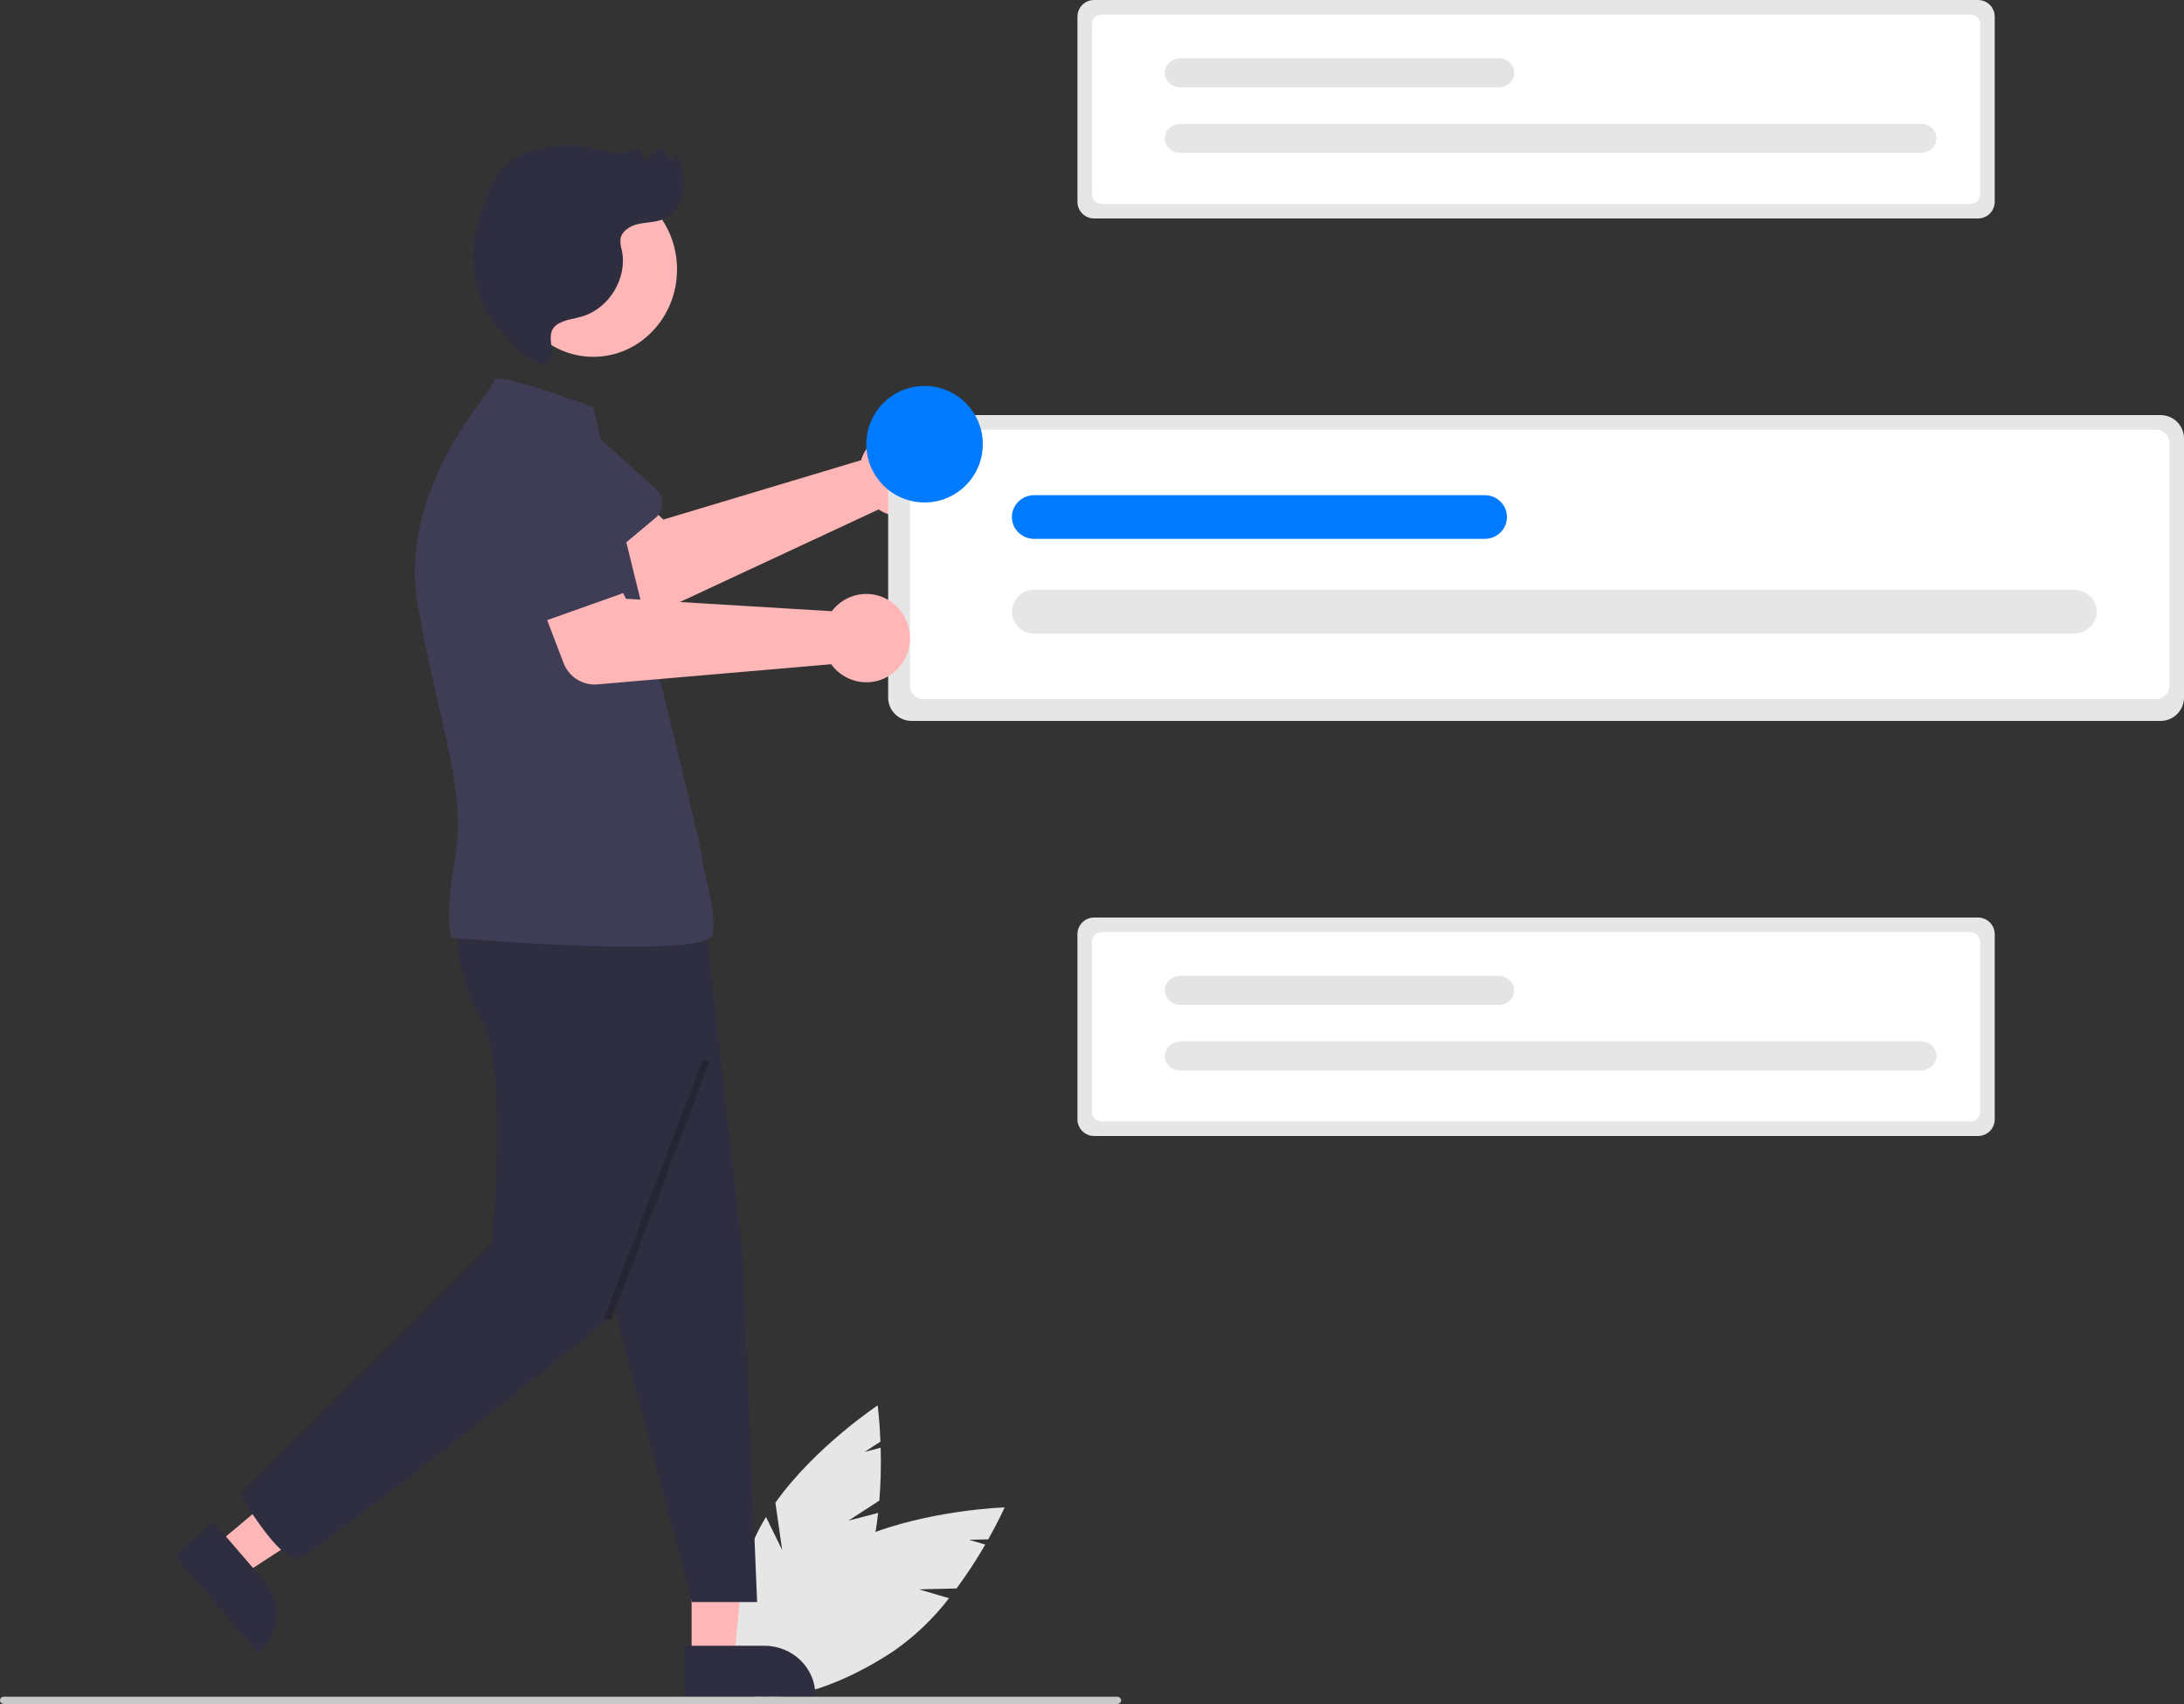 <svg width="300" height="234" viewBox="0 0 300 234" fill="none" xmlns="http://www.w3.org/2000/svg">
<rect x="0" y="0" width="300" height="234" fill="#333333" stroke="none"/>
<path d="M118.623 62.319C118.484 62.602 118.368 62.896 118.275 63.197L91.126 71.347L86.1 66.656L78 73.286L86.089 82.452C86.742 83.192 87.619 83.702 88.588 83.903C89.557 84.105 90.565 83.989 91.462 83.571L120.684 69.961C121.7 70.631 122.897 70.978 124.115 70.954C125.334 70.93 126.516 70.538 127.505 69.828C128.494 69.119 129.243 68.127 129.652 66.983C130.061 65.84 130.111 64.599 129.795 63.427C129.478 62.255 128.811 61.206 127.882 60.42C126.953 59.635 125.806 59.15 124.593 59.029C123.38 58.909 122.159 59.16 121.093 59.747C120.026 60.335 119.165 61.232 118.623 62.319L118.623 62.319Z" fill="#FFB6B6"/>
<path d="M90.078 71.086L80.142 79.404C79.86 79.641 79.53 79.814 79.175 79.91C78.82 80.007 78.448 80.026 78.085 79.965C77.722 79.904 77.377 79.766 77.072 79.558C76.767 79.351 76.511 79.081 76.319 78.765L69.617 67.691C68.422 66.229 67.853 64.35 68.033 62.467C68.213 60.583 69.128 58.847 70.577 57.641C72.027 56.435 73.892 55.856 75.765 56.031C77.638 56.206 79.366 57.121 80.57 58.575L90.147 67.188C90.421 67.434 90.639 67.737 90.786 68.076C90.933 68.415 91.006 68.783 91 69.153C90.993 69.522 90.907 69.887 90.748 70.22C90.589 70.554 90.361 70.849 90.078 71.086Z" fill="#3F3D56"/>
<path d="M116.546 208.818L120.788 206.067C120.982 203.652 121.043 201.228 120.97 198.805L118.77 199.378L120.941 197.969C120.821 194.975 120.556 193 120.556 193C120.556 193 111.98 198.671 106.51 206.358L107.443 212.86L105.219 208.313C104.65 209.241 104.139 210.203 103.688 211.196C99.182 221.219 98.744 230.842 102.71 232.691C106.677 234.539 113.545 227.912 118.051 217.889C119.411 214.666 120.277 211.249 120.619 207.759L116.546 208.818Z" fill="#E6E6E6"/>
<path d="M126.228 218.256L131.391 218.135C132.822 216.2 134.139 214.188 135.337 212.108L133.105 211.45L135.748 211.388C137.204 208.802 138 207 138 207C138 207 127.505 207.337 118.689 210.982L116.119 216.945L116.534 211.96C115.551 212.447 114.6 212.994 113.686 213.597C104.5 219.711 99.097 227.596 101.62 231.209C104.143 234.822 113.636 232.796 122.822 226.682C125.698 224.669 128.24 222.238 130.361 219.473L126.228 218.256Z" fill="#E6E6E6"/>
<path d="M95.001 228L100.818 228L103 206L95 206.184L95.001 228Z" fill="#FFB6B6"/>
<path d="M94 226L104.994 226H104.994C106.852 226 108.634 226.714 109.948 227.986C111.262 229.257 112 230.981 112 232.779V232.999L94 233L94 226Z" fill="#2F2E41"/>
<path d="M30 211.864L33.719 216L52 204.105L46.511 198L30 211.864Z" fill="#FFB6B6"/>
<path d="M29.313 209L36.329 217.148L36.329 217.149C37.515 218.526 38.11 220.322 37.983 222.142C37.857 223.962 37.019 225.657 35.654 226.853L35.487 227L24 213.659L29.313 209Z" fill="#2F2E41"/>
<path d="M0.546 234H153.455C153.6 234 153.738 233.947 153.84 233.854C153.943 233.76 154 233.633 154 233.5C154 233.367 153.943 233.24 153.84 233.146C153.738 233.053 153.6 233 153.455 233H0.546C0.475 233 0.404 233.013 0.337 233.038C0.271 233.063 0.211 233.099 0.16 233.146C0.109 233.192 0.069 233.248 0.042 233.308C0.014 233.369 0 233.434 0 233.5C0 233.566 0.014 233.631 0.042 233.692C0.069 233.752 0.109 233.808 0.16 233.854C0.211 233.901 0.271 233.937 0.337 233.962C0.404 233.987 0.475 234 0.546 234Z" fill="#CACACA"/>
<path d="M83.508 176.475L95.05 220H104L102.034 172.398L96.846 126.019L78 125L83.508 176.475Z" fill="#2F2E41"/>
<path d="M62.916 126C62.916 126 61.893 132.611 65.985 139.731C70.077 146.851 67.519 170.753 67.519 170.753L33 205.235C33 205.235 38.365 214.488 40.922 213.98C43.48 213.471 83.887 180.924 83.887 180.924L97 128.034L62.916 126Z" fill="#2F2E41"/>
<path d="M81.5 49C87.851 49 93 43.627 93 37C93 30.373 87.851 25 81.5 25C75.149 25 70 30.373 70 37C70 43.627 75.149 49 81.5 49Z" fill="#FFB6B6"/>
<path d="M81.455 55.919C81.455 55.919 67.832 50.756 67.832 52.282C67.832 53.808 54.401 66.714 57.45 83.503C60.499 100.292 64.056 108.432 62.532 117.59C61.007 126.747 62.023 128.782 62.023 128.782C62.023 128.782 97.409 131.835 97.917 128.274C98.425 124.712 96.441 119.281 96.441 117.754C96.441 116.228 82.4 59.847 81.455 55.919Z" fill="#3F3D56"/>
<path d="M76.836 44.377C77.802 43.872 78.925 43.768 79.971 43.454C83.712 42.331 86.219 38.151 85.419 34.368C85.271 33.882 85.204 33.377 85.222 32.87C85.362 31.75 86.522 31.027 87.634 30.77C88.747 30.513 89.93 30.551 90.993 30.138C92.635 29.5 93.725 27.833 93.961 26.106C94.131 24.357 93.737 22.6 92.836 21.086L92.434 22.229C91.821 21.716 91.366 21.044 91.121 20.288C90.665 20.364 90.235 20.554 89.874 20.841C89.514 21.128 89.233 21.501 89.061 21.926C88.416 22.302 88.323 20.758 87.61 20.531C87.297 20.492 86.98 20.569 86.721 20.747C85.286 21.409 83.618 20.843 82.078 20.477C79.412 19.844 76.632 19.841 73.965 20.467C72.192 20.885 70.438 21.613 69.17 22.905C68.178 24.019 67.416 25.313 66.927 26.715C65.566 30.099 64.668 33.76 65.117 37.373C65.491 40.33 66.742 43.112 68.714 45.367C69.741 46.536 73.092 50.616 74.929 49.921C77.238 49.047 74.116 45.798 76.836 44.377Z" fill="#2F2E41"/>
<path opacity="0.2" d="M96.525 145.489L83 181L83.934 181.357L97.46 145.845L96.525 145.489Z" fill="black"/>
<path d="M125.223 57C124.369 57.001 123.549 57.339 122.945 57.939C122.341 58.539 122.001 59.353 122 60.202V95.798C122.001 96.647 122.341 97.461 122.945 98.061C123.549 98.661 124.369 98.999 125.223 99H296.777C297.631 98.999 298.451 98.661 299.055 98.061C299.659 97.461 299.999 96.647 300 95.798V60.202C299.999 59.353 299.659 58.539 299.055 57.939C298.451 57.339 297.631 57.001 296.777 57L125.223 57Z" fill="#E6E6E6"/>
<path d="M126.869 59C126.374 59.001 125.899 59.196 125.548 59.544C125.198 59.892 125.001 60.364 125 60.856V94.144C125.001 94.636 125.198 95.108 125.548 95.456C125.899 95.804 126.374 95.999 126.869 96H296.131C296.627 95.999 297.102 95.804 297.452 95.456C297.803 95.108 298 94.636 298 94.144V60.856C298 60.364 297.803 59.892 297.452 59.544C297.102 59.196 296.627 59.001 296.131 59H126.869Z" fill="white"/>
<path d="M284.975 87C285.777 86.998 286.546 86.682 287.113 86.12C287.68 85.559 287.999 84.798 288 84.004C288.001 83.21 287.684 82.449 287.119 81.886C286.553 81.323 285.786 81.004 284.983 81C284.981 81 284.978 81 284.975 81H142.02C141.218 81.003 140.45 81.321 139.884 81.883C139.318 82.445 139 83.207 139 84C139 84.793 139.318 85.555 139.884 86.117C140.45 86.679 141.218 86.997 142.02 87H284.975Z" fill="#E6E6E6"/>
<path d="M203.945 74C204.346 74.001 204.743 73.923 205.114 73.773C205.485 73.622 205.821 73.401 206.105 73.123C206.389 72.844 206.614 72.513 206.767 72.149C206.921 71.785 207 71.394 207 71C207 70.606 206.921 70.215 206.767 69.851C206.614 69.487 206.389 69.156 206.105 68.877C205.821 68.599 205.485 68.378 205.114 68.227C204.743 68.077 204.346 67.999 203.945 68H142.055C141.654 67.999 141.257 68.077 140.886 68.227C140.515 68.378 140.179 68.599 139.895 68.877C139.611 69.156 139.386 69.487 139.233 69.851C139.079 70.215 139 70.606 139 71C139 71.394 139.079 71.785 139.233 72.149C139.386 72.513 139.611 72.844 139.895 73.123C140.179 73.401 140.515 73.622 140.886 73.773C141.257 73.923 141.654 74.001 142.055 74H203.945Z" fill="#007AFF"/>
<path d="M150.282 126C149.677 126.001 149.097 126.242 148.669 126.671C148.241 127.099 148.001 127.681 148 128.287V153.713C148.001 154.319 148.241 154.901 148.669 155.329C149.097 155.758 149.677 155.999 150.282 156H271.718C272.323 155.999 272.903 155.758 273.331 155.329C273.759 154.901 273.999 154.319 274 153.713V128.287C273.999 127.681 273.759 127.099 273.331 126.671C272.903 126.242 272.323 126.001 271.718 126H150.282Z" fill="#E6E6E6"/>
<path d="M151.318 128C150.969 128 150.634 128.138 150.387 128.382C150.139 128.627 150 128.958 150 129.304V152.696C150 153.041 150.139 153.373 150.387 153.618C150.634 153.862 150.969 154 151.318 154H270.682C271.032 154 271.367 153.862 271.614 153.618C271.861 153.373 272 153.041 272 152.696V129.304C272 128.959 271.861 128.627 271.614 128.382C271.367 128.138 271.032 128 270.682 128H151.318Z" fill="white"/>
<path d="M263.841 147C264.413 147 264.962 146.79 265.367 146.416C265.771 146.041 265.999 145.533 266 145.003C266.001 144.472 265.774 143.964 265.371 143.588C264.967 143.213 264.419 143.001 263.847 143C263.845 143 263.843 143 263.841 143H162.154C161.582 143.001 161.035 143.212 160.631 143.587C160.227 143.962 160 144.47 160 145C160 145.53 160.227 146.038 160.631 146.413C161.035 146.788 161.582 146.999 162.154 147H263.841Z" fill="#E6E6E6"/>
<path d="M205.843 138C206.126 138 206.407 137.949 206.668 137.849C206.93 137.748 207.168 137.601 207.368 137.415C207.568 137.229 207.727 137.009 207.836 136.766C207.944 136.523 208 136.263 208 136C208 135.737 207.944 135.477 207.836 135.234C207.727 134.991 207.568 134.771 207.368 134.585C207.168 134.399 206.93 134.252 206.668 134.151C206.407 134.051 206.126 134 205.843 134H162.157C161.874 134 161.593 134.051 161.332 134.151C161.07 134.252 160.832 134.399 160.632 134.585C160.432 134.771 160.273 134.991 160.164 135.234C160.056 135.477 160 135.737 160 136C160 136.263 160.056 136.523 160.164 136.766C160.273 137.009 160.432 137.229 160.632 137.415C160.832 137.601 161.07 137.748 161.332 137.849C161.593 137.949 161.874 138 162.157 138H205.843Z" fill="#E4E4E4"/>
<path d="M150.282 0C149.677 0.001 149.097 0.242 148.669 0.671C148.241 1.099 148.001 1.681 148 2.287V27.713C148.001 28.319 148.241 28.901 148.669 29.329C149.097 29.758 149.677 29.999 150.282 30H271.718C272.323 29.999 272.903 29.758 273.331 29.329C273.759 28.901 273.999 28.319 274 27.713V2.287C273.999 1.681 273.759 1.099 273.331 0.671C272.903 0.242 272.323 0.001 271.718 0H150.282Z" fill="#E6E6E6"/>
<path d="M151.318 2C150.969 2 150.634 2.138 150.387 2.382C150.139 2.627 150 2.958 150 3.304V26.696C150 27.041 150.139 27.373 150.387 27.618C150.634 27.862 150.969 28 151.318 28H270.682C271.032 28 271.367 27.862 271.614 27.617C271.861 27.373 272 27.041 272 26.696V3.304C272 2.959 271.861 2.627 271.614 2.382C271.367 2.138 271.032 2 270.682 2H151.318Z" fill="white"/>
<path d="M263.841 21C264.413 21 264.962 20.79 265.367 20.416C265.771 20.041 265.999 19.533 266 19.003C266.001 18.473 265.774 17.964 265.371 17.588C264.967 17.212 264.419 17.001 263.847 17C263.845 17 263.843 17 263.841 17H162.154C161.582 17.001 161.035 17.212 160.631 17.587C160.227 17.962 160 18.47 160 19C160 19.53 160.227 20.038 160.631 20.413C161.035 20.788 161.582 20.999 162.154 21H263.841Z" fill="#E6E6E6"/>
<path d="M205.843 12C206.126 12 206.407 11.949 206.668 11.849C206.93 11.748 207.168 11.601 207.368 11.415C207.568 11.229 207.727 11.009 207.836 10.766C207.944 10.523 208 10.263 208 10C208 9.737 207.944 9.477 207.836 9.234C207.727 8.991 207.568 8.771 207.368 8.585C207.168 8.399 206.93 8.252 206.668 8.151C206.407 8.051 206.126 8 205.843 8H162.157C161.874 8 161.593 8.051 161.332 8.151C161.07 8.252 160.832 8.399 160.632 8.585C160.432 8.771 160.273 8.991 160.164 9.234C160.056 9.477 160 9.737 160 10C160 10.263 160.056 10.523 160.164 10.766C160.273 11.009 160.432 11.229 160.632 11.415C160.832 11.601 161.07 11.748 161.332 11.849C161.593 11.949 161.874 12 162.157 12H205.843Z" fill="#E4E4E4"/>
<path d="M114.885 83.219C114.657 83.44 114.446 83.679 114.255 83.934L85.979 82.222L82.89 76L73 79.489L77.41 91.042C77.766 91.975 78.412 92.767 79.25 93.297C80.089 93.827 81.075 94.068 82.06 93.983L114.171 91.217C114.892 92.21 115.894 92.958 117.044 93.361C118.195 93.763 119.44 93.802 120.613 93.472C121.786 93.141 122.831 92.457 123.611 91.51C124.39 90.564 124.866 89.4 124.976 88.173C125.085 86.946 124.823 85.714 124.224 84.642C123.625 83.569 122.717 82.707 121.622 82.169C120.526 81.631 119.295 81.444 118.091 81.631C116.888 81.819 115.77 82.373 114.885 83.219L114.885 83.219Z" fill="#FFB6B6"/>
<path d="M85.309 81.551L73.213 85.853C72.868 85.975 72.502 86.022 72.138 85.99C71.774 85.958 71.421 85.848 71.104 85.667C70.787 85.487 70.512 85.24 70.298 84.943C70.085 84.646 69.938 84.307 69.867 83.949L67.393 71.386C66.778 69.621 66.888 67.685 67.698 66.001C68.508 64.316 69.952 63.022 71.714 62.401C73.477 61.78 75.413 61.883 77.099 62.688C78.785 63.493 80.084 64.933 80.711 66.694L86.703 77.961C86.874 78.284 86.974 78.64 86.996 79.005C87.017 79.37 86.96 79.735 86.828 80.075C86.695 80.416 86.492 80.724 86.23 80.979C85.968 81.233 85.654 81.429 85.309 81.551H85.309Z" fill="#3F3D56"/>
<path d="M127 69C131.418 69 135 65.418 135 61C135 56.582 131.418 53 127 53C122.582 53 119 56.582 119 61C119 65.418 122.582 69 127 69Z" fill="#007AFF"/>
</svg>
